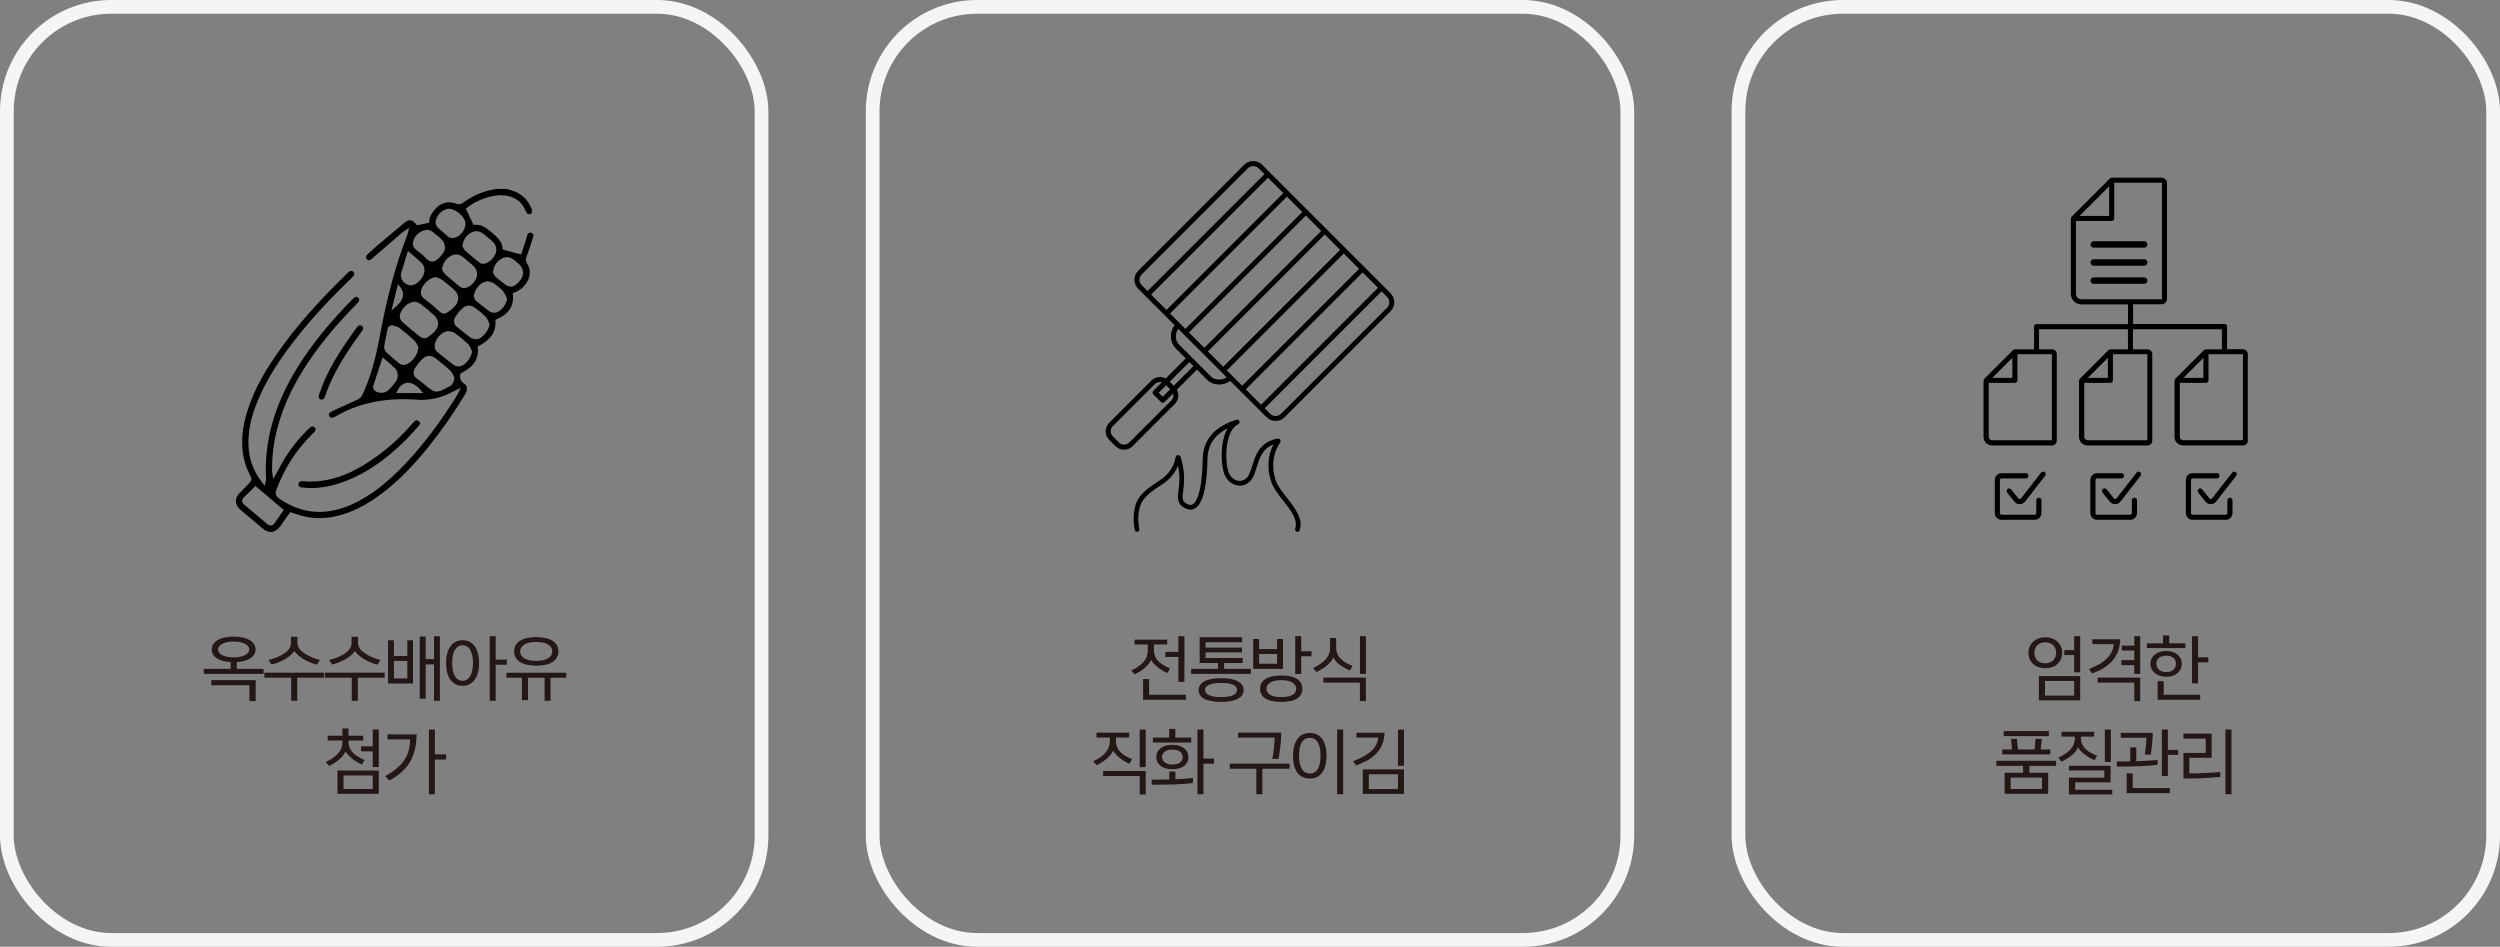 <?xml version="1.0" encoding="UTF-8"?><svg id="_레이어_2" xmlns="http://www.w3.org/2000/svg" viewBox="0 0 364.4 138"><rect x="0" y="0" width="364.4" height="138" fill="#808080" stroke="none"/><defs><style>.cls-1{fill:none;stroke:#f5f5f5;stroke-miterlimit:10;stroke-width:2px;}.cls-2{fill:#231815;}</style></defs><g id="_레이어_1-2"><rect class="cls-1" x="1" y="1" width="110" height="136" rx="15.22" ry="15.22"/><rect class="cls-1" x="127.2" y="1" width="110" height="136" rx="15.22" ry="15.22"/><rect class="cls-1" x="253.4" y="1" width="110" height="136" rx="15.22" ry="15.22"/><g><path class="cls-2" d="M298.12,92.89c1.52,0,2.47,1.04,2.47,2.26s-.88,2.25-2.47,2.25-2.46-1.04-2.46-2.25,.95-2.26,2.46-2.26Zm1.59,2.26c0-.82-.56-1.53-1.59-1.53-1.08,0-1.58,.71-1.58,1.53s.47,1.53,1.58,1.53c1.04,0,1.59-.71,1.59-1.53Zm3.5,6.94h-6.02v-3.55h6.02v3.55Zm-.88-.7v-2.14h-4.25v2.14h4.25Zm-1.43-6.63h1.43v-2.03h.88v5.27h-.88v-2.52h-1.43v-.72Z"/><path class="cls-2" d="M309.05,93.18c-.1,3-2.14,4.27-4.11,4.98l-.45-.65c1.87-.7,3.47-1.78,3.61-3.62h-3.12v-.71h4.07Zm2.91,9.01h-.87v-2.69h-5.34v-.73h6.21v3.42Zm0-3.96h-.87v-1.28h-1.88v-.73h1.88v-1.4h-1.81v-.72h1.81v-1.37h.87v5.5Z"/><path class="cls-2" d="M318.54,94.46h-5.61v-.69h2.35v-1.14h.91v1.14h2.35v.69Zm-2.8,4.19c-1.4,0-2.3-.88-2.3-1.91s.92-1.85,2.31-1.85,2.27,.81,2.27,1.85-.84,1.91-2.28,1.91Zm-1.43-1.92c0,.67,.48,1.23,1.44,1.23s1.41-.52,1.41-1.23c0-.65-.46-1.16-1.41-1.16s-1.44,.51-1.44,1.16Zm6.39,5.27h-6.2v-2.71h.88v1.97h5.32v.74Zm-.31-9.26v3.07h1.5v.73h-1.5v3.06h-.88v-6.86h.88Z"/><path class="cls-2" d="M299.71,111.63h-3.9v1.01h2.73v3.06h-6.35v-3.06h2.69v-1.01h-3.89v-.74h8.71v.74Zm-7.86-1.67v-.72h1.43l-.16-1.54h.87l.15,1.54h2.44l.12-1.54h.92l-.18,1.54h1.42v.72h-7.01Zm.21-2.66v-.74h6.58v.74h-6.58Zm5.58,7.7v-1.65h-4.57v1.65h4.57Z"/><path class="cls-2" d="M305.29,110.8c-.79-.32-1.9-1.03-2.39-1.85-.45,.97-1.46,1.59-2.39,2.07l-.5-.57c1.2-.6,2.42-1.34,2.42-2.87v-.21h-1.94v-.7h4.76v.7h-1.93v.2c0,1.47,1.21,2.13,2.35,2.59l-.38,.64Zm2.6,5h-6.32v-2.46h5.16v-1.04h-5.16v-.68h6.07v2.41h-5.16v1.09h5.41v.68Zm-.21-4.74h-.88v-4.72h.88v4.72Z"/><path class="cls-2" d="M308.55,111c.67,0,1.32,0,1.96-.02v-2.04h.88v2.02c1.16-.03,2.21-.11,3.11-.19v.69c-1.55,.24-3.73,.27-5.95,.27v-.73Zm5.25-4.18c-.03,.94-.19,2.51-.29,3.17h-.89c.12-.67,.23-1.77,.25-2.46h-3.75v-.71h4.69Zm2.48,8.79h-6.3v-2.89h.88v2.15h5.42v.74Zm1.21-5.58h-1.5v3.09h-.88v-6.78h.88v2.97h1.5v.72Z"/><path class="cls-2" d="M323.62,113.24c-1.72,.19-3.79,.24-5.36,.24v-3.73h3.25v-2.09h-3.25v-.73h4.11v3.53h-3.25v2.27c1.75,0,2.97-.08,4.5-.2v.71Zm1.64,2.52h-.88v-9.42h.88v9.42Z"/></g><g><path d="M326.98,50.9h-2.36s0-3.3,0-3.3c0-.21-.16-.37-.37-.37h-13.33v-2.88h4.15c.44,0,.79-.35,.79-.79V26.69c0-.44-.36-.79-.79-.79h-7.27c-.06,.01-.09,.02-.12,.03-.08,.03-.12,.06-.14,.08l-5.58,5.58s-.05,.06-.07,.11c-.02,.07-.03,.1-.03,.13l-.02,.09v10.91c0,.41,.17,.8,.46,1.09,.29,.29,.68,.45,1.09,.45h6.79v2.88h-13.33c-.19,0-.35,.15-.37,.34v.11s0,0,0,0v3.22h-2.8c-.06,0-.09,.02-.12,.03-.08,.03-.12,.05-.14,.08l-4.18,4.18s-.05,.06-.07,.11c-.02,.07-.03,.1-.03,.13l-.02,.09v8.15c0,.69,.57,1.24,1.25,1.24h8.74c.38,0,.69-.31,.69-.69v-12.63c0-.38-.31-.69-.69-.69h-1.9s0-2.93,0-2.93h12.96v2.93h-2.58c-.05,0-.09,.02-.12,.03-.08,.03-.12,.06-.14,.08l-4.17,4.18s-.05,.06-.07,.11c-.02,.07-.03,.1-.03,.13l-.02,.09v8.15c0,.69,.57,1.24,1.25,1.24h8.74c.38,0,.69-.31,.69-.69v-12.63c0-.38-.31-.69-.69-.69h-2.13s0-2.93,0-2.93h12.96v2.93h-2.37s-.06,.02-.1,.03c-.08,.03-.12,.06-.14,.08l-4.17,4.18s-.05,.06-.07,.11c-.02,.07-.03,.1-.03,.13l-.02,.09v8.15c0,.69,.57,1.24,1.25,1.24h8.74c.38,0,.69-.31,.69-.69v-12.63c0-.38-.31-.69-.69-.69Zm-33.66,1.26v2.92s-2.92,0-2.92,0l2.92-2.92Zm5.76-.52v12.53s-8.69,0-8.69,0c-.28,0-.51-.23-.51-.51v-7.85s3.81,0,3.81,0c.1,0,.19-.04,.26-.11,.07-.07,.11-.16,.11-.26v-3.81s5.02,0,5.02,0Zm8.35-24.49v4.32s-4.32,0-4.32,0l4.32-4.32Zm-.19,25.01v2.92s-2.92,0-2.92,0l2.92-2.92Zm5.76-.52v12.53s-8.69,0-8.69,0c-.28,0-.51-.23-.51-.51v-7.85h3.81c.2,0,.37-.17,.37-.37v-3.81s5.02,0,5.02,0Zm-9.61-8.02c-.21,0-.41-.08-.57-.23-.15-.15-.23-.35-.23-.57v-10.61s5.21,0,5.21,0c.1,0,.19-.04,.26-.11,.07-.07,.11-.16,.11-.26v-5.21s6.96,0,6.96,0v16.99s-11.74,0-11.74,0Zm17.78,8.54v2.92h-2.92l2.92-2.92Zm-2.93,12.01c-.28,0-.51-.23-.51-.51v-7.85h3.81c.2,0,.37-.17,.37-.37v-3.81h5.02s0,12.53,0,12.53h-8.69Z"/><path d="M305.18,36.1h7.36c.26,0,.47-.21,.47-.47s-.21-.47-.47-.47h-7.36c-.26,0-.47,.21-.47,.47s.21,.47,.47,.47Z"/><path d="M305.18,38.73h7.36c.26,0,.47-.21,.47-.47s-.21-.47-.47-.47h-7.36c-.26,0-.47,.21-.47,.47s.21,.47,.47,.47Z"/><path d="M305.18,41.37h7.36c.26,0,.47-.21,.47-.47s-.21-.47-.47-.47h-7.36c-.26,0-.47,.21-.47,.47s.21,.47,.47,.47Z"/><path d="M297.51,68.89l-2.93,3.76c-.06,.07-.14,.09-.18,.09-.06,.01-.15-.02-.2-.09l-1.06-1.32c-.07-.09-.18-.14-.29-.14-.08,0-.17,.03-.23,.08-.16,.13-.19,.37-.06,.53l1.06,1.32c.19,.24,.47,.37,.77,.37,.31,0,.59-.14,.78-.38l2.93-3.76c.06-.08,.09-.18,.08-.28s-.06-.19-.14-.25c-.16-.13-.4-.1-.53,.07Z"/><path d="M297.19,72.55c-.21,0-.38,.17-.38,.38v1.86c0,.13-.11,.24-.24,.24h-4.82c-.13,0-.24-.11-.24-.24v-4.82c0-.13,.11-.24,.24-.24h3.54c.21,0,.38-.17,.38-.38s-.17-.38-.38-.38h-3.54c-.55,0-.99,.44-.99,.99v4.82c0,.55,.44,.99,.99,.99h4.82c.55,0,.99-.44,.99-.99v-1.86c0-.21-.17-.38-.38-.38Z"/><path d="M311.43,68.89l-2.93,3.76c-.04,.06-.11,.09-.18,.09-.07,.01-.15-.02-.2-.09l-1.06-1.32c-.07-.09-.18-.14-.29-.14-.08,0-.17,.03-.24,.08-.08,.06-.13,.15-.14,.25-.01,.1,.02,.2,.08,.28l1.06,1.32c.19,.24,.47,.37,.77,.37,.31,0,.59-.14,.78-.38l2.93-3.76c.06-.08,.09-.18,.08-.28-.01-.1-.06-.19-.14-.25-.16-.13-.4-.1-.53,.07Z"/><path d="M311.12,72.55c-.21,0-.38,.17-.38,.38v1.86c0,.13-.11,.24-.24,.24h-4.82c-.13,0-.24-.11-.24-.24v-4.82c0-.13,.11-.24,.24-.24h3.54c.21,0,.38-.17,.38-.38s-.17-.38-.38-.38h-3.54c-.55,0-.99,.44-.99,.99v4.82c0,.55,.44,.99,.99,.99h4.82c.55,0,.99-.44,.99-.99v-1.86c0-.21-.17-.38-.38-.38Z"/><path d="M325.36,68.89l-2.93,3.76c-.06,.07-.14,.09-.18,.09-.06,.01-.15-.02-.2-.09l-1.06-1.32c-.07-.09-.18-.14-.29-.14-.08,0-.17,.03-.23,.08-.16,.13-.19,.37-.06,.53l1.06,1.32c.19,.24,.47,.37,.77,.37,.31,0,.59-.14,.78-.38l2.93-3.76c.06-.08,.09-.18,.08-.28s-.06-.19-.14-.25c-.17-.13-.4-.1-.53,.07Z"/><path d="M325.04,72.55c-.21,0-.38,.17-.38,.38v1.86c0,.13-.11,.24-.24,.24h-4.82c-.13,0-.24-.11-.24-.24v-4.82c0-.13,.11-.24,.24-.24h3.54c.21,0,.38-.17,.38-.38s-.17-.38-.38-.38h-3.54c-.55,0-.99,.44-.99,.99v4.82c0,.55,.44,.99,.99,.99h4.82c.55,0,.99-.44,.99-.99v-1.86c0-.21-.17-.38-.38-.38Z"/></g><g><path class="cls-2" d="M30.86,94.65c0-1.01,1.06-1.86,3.19-1.86s3.21,.84,3.21,1.86-.95,1.75-2.74,1.86v.98h3.9v.73h-8.71v-.73h3.91v-.98c-1.83-.1-2.76-.85-2.76-1.86Zm6.4,7.54h-.9v-2.31h-5.56v-.74h6.47v3.05Zm-5.48-7.54c0,.72,.93,1.17,2.27,1.17s2.28-.45,2.28-1.17c0-.67-.96-1.14-2.28-1.14s-2.27,.49-2.27,1.14Z"/><path class="cls-2" d="M47.24,98.78h-3.91v3.37h-.89v-3.37h-3.91v-.73h8.71v.73Zm-1.04-1.9c-1.2-.31-2.53-.94-3.3-1.99-.7,1.03-2.16,1.69-3.32,1.97l-.44-.66c1.46-.35,3.27-1.18,3.27-2.42v-.97h.95v.97c0,1.21,1.99,2.11,3.27,2.42l-.43,.68Z"/><path class="cls-2" d="M56.07,98.78h-3.91v3.37h-.89v-3.37h-3.91v-.73h8.71v.73Zm-1.04-1.9c-1.2-.31-2.53-.94-3.3-1.99-.7,1.03-2.17,1.69-3.32,1.97l-.44-.66c1.46-.35,3.27-1.18,3.27-2.42v-.97h.95v.97c0,1.21,1.99,2.11,3.27,2.42l-.43,.68Z"/><path class="cls-2" d="M60.2,99.63h-3.64v-6.3h.86v2.29h1.95v-2.29h.83v6.3Zm-.83-.74v-2.55h-1.95v2.55h1.95Zm4.75,3.26h-.86v-5.31h-1.21v5h-.87v-9.06h.87v3.29h1.21v-3.33h.86v9.42Z"/><path class="cls-2" d="M69.83,96.65c0,2.16-.98,3.32-2.41,3.32s-2.4-1.16-2.4-3.32,.98-3.33,2.4-3.33,2.41,1.1,2.41,3.33Zm-.89-.01c0-1.61-.54-2.59-1.51-2.59s-1.52,.95-1.52,2.59,.55,2.59,1.52,2.59,1.51-1.03,1.51-2.59Zm3.31-3.91v3.41h1.63v.75h-1.63v5.26h-.87v-9.42h.87Z"/><path class="cls-2" d="M82.52,98.79h-2.27v3.36h-.87v-3.36h-2.42v3.26h-.88v-3.26h-2.26v-.73h8.71v.73Zm-1.12-3.85c0,1.29-1.11,2.09-3.23,2.09s-3.23-.8-3.23-2.09,1.14-2.08,3.23-2.08,3.23,.81,3.23,2.08Zm-3.23,1.39c1.37,0,2.33-.48,2.33-1.4,0-.85-.94-1.36-2.33-1.36s-2.35,.5-2.35,1.37c0,.92,.94,1.39,2.35,1.39Z"/><path class="cls-2" d="M50.8,107.24h2.14v.7h-2.14v.2c0,1.45,1.21,2.17,2.35,2.63l-.39,.67c-.79-.33-1.9-1.09-2.4-1.91-.44,.98-1.45,1.64-2.38,2.12l-.5-.57c1.21-.6,2.43-1.41,2.43-2.93v-.21h-2.15v-.7h2.15v-1.06h.89v1.06Zm4.41,8.46h-6.02v-3.39h6.02v3.39Zm-.88-.7v-1.97h-4.26v1.97h4.26Zm.88-3.19h-.88v-2.3h-1.71v-.72h1.71v-2.45h.88v5.47Z"/><path class="cls-2" d="M60.73,107.04c-.05,3.76-1.67,5.46-3.99,6.74l-.58-.65c2.5-1.4,3.61-2.95,3.62-5.36h-3.29v-.73h4.23Zm2.66-.69v3.6h1.64v.76h-1.64v5.06h-.87v-9.42h.87Z"/></g><g><path class="cls-2" d="M168.2,93.94v.86c0,1.45,1.22,2.16,2.34,2.62l-.37,.68c-.79-.32-1.9-1.09-2.4-1.9-.45,.98-1.46,1.64-2.38,2.1l-.5-.56c1.21-.58,2.41-1.41,2.41-2.93v-.87h-1.93v-.7h4.76v.7h-1.93Zm4.66,8.06h-6.24v-3.02h.87v2.28h5.37v.74Zm-.22-2.6h-.88v-3.65h-1.9v-.73h1.9v-2.29h.88v6.67Z"/><path class="cls-2" d="M182.33,98.22h-8.71v-.73h3.91v-.85h-2.67v-3.76h6.19v.73h-5.32v.78h5.31v.7h-5.31v.82h5.41v.73h-2.71v.85h3.9v.73Zm-1.06,2.36c0,1.04-1.05,1.73-3.29,1.73s-3.27-.69-3.27-1.73,1.07-1.73,3.27-1.73,3.29,.67,3.29,1.73Zm-3.29-1.04c-1.47,0-2.33,.35-2.33,1.03s.86,1.04,2.33,1.04,2.33-.34,2.33-1.04-.86-1.03-2.33-1.03Z"/><path class="cls-2" d="M187.01,97.49h-4.34v-4.36h.86v1.48h2.62v-1.48h.86v4.36Zm-.86-.74v-1.42h-2.62v1.42h2.62Zm3.68,3.65c0,1.15-.92,1.91-3.07,1.91s-3.09-.75-3.09-1.91,.94-1.94,3.09-1.94,3.07,.77,3.07,1.94Zm-.9,0c0-.79-.78-1.26-2.16-1.26s-2.17,.47-2.17,1.26c0,.75,.77,1.21,2.17,1.21s2.16-.42,2.16-1.21Zm2.23-4.74h-1.5v2.58h-.87v-5.52h.87v2.21h1.5v.73Z"/><path class="cls-2" d="M196.78,97.72c-.85-.32-1.99-1-2.44-1.88-.45,.99-1.5,1.63-2.44,2.12l-.5-.57c1.21-.62,2.47-1.42,2.47-2.94v-1.45h.89v1.44c0,1.46,1.26,2.18,2.41,2.63l-.39,.65Zm2.31,4.47h-.87v-2.69h-5.32v-.73h6.19v3.42Zm.01-3.96h-.87v-5.5h.87v5.5Z"/><path class="cls-2" d="M164.63,111.31c-.8-.31-1.89-1.06-2.38-1.89-.46,.97-1.47,1.64-2.4,2.12l-.5-.57c1.21-.61,2.42-1.41,2.42-2.94v-.53h-1.94v-.71h4.76v.71h-1.93v.52c0,1.46,1.21,2.18,2.36,2.62l-.39,.67Zm2.37,4.49h-.88v-2.69h-5.33v-.73h6.21v3.42Zm0-3.98h-.88v-5.48h.88v5.48Z"/><path class="cls-2" d="M167.87,113.64c.87,0,1.74,0,2.57-.03v-1.15h.89v1.12c.93-.03,1.81-.09,2.55-.18v.73c-1.55,.22-3.82,.25-6.01,.25v-.74Zm5.76-5.41h-5.59v-.72h2.38v-1.27h.9v1.27h2.31v.72Zm-2.76,3.89c-1.54,0-2.33-.79-2.33-1.78s.8-1.77,2.33-1.77,2.36,.79,2.36,1.78-.77,1.77-2.36,1.77Zm1.51-1.77c0-.59-.46-1.09-1.51-1.09-.98,0-1.5,.51-1.5,1.08,0,.61,.53,1.1,1.51,1.1,1.06,0,1.5-.47,1.5-1.09Zm3.03-4.01v4.23h1.54v.74h-1.54v4.45h-.87v-9.42h.87Z"/><path class="cls-2" d="M187.97,111.31v.74h-3.97v3.71h-.88v-3.71h-3.86v-.74h8.71Zm-2.52-.69c.18-.91,.35-2.32,.35-3.11h-5.35v-.73h6.3c0,1.51-.23,2.82-.39,3.84h-.91Z"/><path class="cls-2" d="M193.35,110.16c0,2.16-.89,3.32-2.44,3.32s-2.44-1.16-2.44-3.32,.96-3.33,2.44-3.33,2.44,1.1,2.44,3.33Zm-.87-.02c0-1.61-.48-2.59-1.56-2.59s-1.57,.96-1.57,2.59,.53,2.61,1.57,2.61c1.1,0,1.56-1.03,1.56-2.61Zm3.3,5.62h-.87v-9.42h.87v9.42Z"/><path class="cls-2" d="M201.82,106.8c-.11,2.89-2.18,4.07-4.16,4.77l-.44-.63c1.81-.64,3.54-1.68,3.66-3.43h-3.16v-.71h4.1Zm2.82,8.91h-6v-3.56h6v3.56Zm-.87-.7v-2.15h-4.25v2.15h4.25Zm.87-3.39h-.87v-5.27h.87v5.27Z"/></g><g><path d="M201.63,41.68h0s-2.76-2.76-2.76-2.76h0s0,0,0,0l-5.52-5.52s0,0,0,0c0,0,0,0,0,0l-2.76-2.76s0,0,0,0,0,0,0,0l-5.52-5.52s0,0,0,0c0,0,0,0,0,0l-1.1-1.1c-.35-.35-.82-.54-1.31-.54s-.96,.19-1.31,.54l-15.45,15.45c-.72,.72-.72,1.9,0,2.62l5.3,5.3c-.75,1.01-.71,2.49,.14,3.35l1.5,1.5-2.93,2.93c-.67-.36-1.53-.26-2.09,.31l-6.14,6.14c-.33,.33-.52,.78-.52,1.25s.18,.92,.52,1.25l.91,.91c.33,.33,.78,.52,1.25,.52s.92-.18,1.25-.52l6.14-6.14c.57-.57,.67-1.42,.31-2.09l2.93-2.93,1.5,1.5c.45,.45,1.08,.68,1.73,.68,.57,0,1.15-.18,1.62-.53l5.3,5.3c.36,.36,.84,.54,1.31,.54s.95-.18,1.31-.54l15.45-15.45c.72-.72,.72-1.9,0-2.62l-1.06-1.06Zm-6.29-5.26l-17.04,17.04-2.24-2.24,17.04-17.04,2.24,2.24Zm-2.76-2.76l-17.04,17.04-2.24-2.24,17.04-17.04,2.24,2.24Zm-26.16,7.92c-.44-.44-.44-1.15,0-1.59l15.45-15.45c.21-.21,.49-.33,.8-.33s.58,.12,.8,.33l.84,.84-17.04,17.04-.84-.84Zm1.36,1.36l17.04-17.04,2.24,2.24-17.04,17.04-2.24-2.24Zm2.76,2.76l17.04-17.04,2.24,2.24-17.04,17.04-.82-.82s0,0,0,0c0,0,0,0,0,0l-1.42-1.42Zm-.56,10.45l.59,.59-1.09,1.09-.59-.59,1.09-1.09Zm.75,2.22l-6.14,6.14c-.2,.2-.46,.3-.74,.3s-.54-.11-.74-.3l-.91-.91c-.2-.2-.3-.46-.3-.74s.11-.54,.3-.74l6.14-6.14c.2-.2,.47-.3,.74-.3,.09,0,.19,.02,.28,.04l-1.25,1.25c-.07,.07-.11,.16-.11,.26s.04,.19,.11,.26l1.11,1.11c.07,.07,.16,.11,.26,.11s.19-.04,.26-.11l1.25-1.25c.1,.35,.01,.74-.26,1.02Zm.36-2.14l-.59-.59,2.87-2.87,.59,.59-2.87,2.87Zm5.4-1.37l-1.76-1.76s0,0,0,0l-.55-.55-2.31-2.31c-.59-.58-.62-1.59-.14-2.31l7.07,7.07c-.72,.48-1.73,.45-2.31-.14Zm3.11-.09s0,0,0,0c0,0,0,0,0,0l-.78-.78,17.04-17.04,2.24,2.24-17.04,17.04-1.46-1.46Zm1.98,1.98l17.04-17.04,2.24,2.24-17.04,17.04-2.24-2.24Zm20.6-11.89l-15.45,15.45c-.44,.44-1.15,.44-1.59,0l-.8-.8,17.04-17.04,.8,.8c.44,.44,.44,1.15,0,1.59Z"/><path d="M189.12,77.53s-.07,0-.11-.02c-.18-.06-.28-.25-.22-.43,.43-1.33-.62-2.67-1.74-4.09-.72-.91-1.45-1.85-1.77-2.81-.62-1.86-.49-3.82,.33-5.38-1.6,.6-2.02,1.95-2.42,3.25-.16,.51-.31,1-.53,1.44-.42,.85-1.19,1.34-2.04,1.29-.93-.04-1.77-.69-2.15-1.65-.53-1.36-.68-4.75,.47-6.7-2.57,1.3-2.93,3.21-2.95,4.62-.03,2.3-.31,6.28-1.85,7.08-.51,.27-1.08,.18-1.71-.24-.88-.6-.78-1.4-.65-2.41,.11-.87,.26-2.01-.07-3.6-.43,1.06-1.22,2.01-2.24,2.67-1.86,1.2-3.11,2.1-3.4,3.66-.01,.04-.35,1.25,0,2.9,.04,.18-.08,.37-.26,.4-.18,.04-.37-.08-.4-.26-.38-1.83,0-3.15,0-3.2,.33-1.79,1.74-2.82,3.7-4.08,1.21-.78,2.05-2.02,2.24-3.32,.02-.16,.18-.31,.34-.32,.16,0,.35,.12,.4,.27,.71,2.31,.51,3.91,.37,4.97-.13,1.04-.15,1.42,.35,1.76,.6,.41,.91,.25,1.01,.2,.87-.45,1.43-2.94,1.48-6.49,.04-2.91,1.65-4.83,4.92-5.86,.17-.06,.37,.04,.44,.21,.06,.16-.02,.36-.17,.44-1.99,.94-2,5.48-1.39,7.05,.28,.71,.89,1.19,1.55,1.22,.57,.01,1.1-.31,1.4-.92,.19-.39,.34-.85,.49-1.33,.47-1.52,1.05-3.4,3.66-3.92,.14-.03,.32,.05,.39,.17,.08,.12,.07,.31,0,.43-1.06,1.47-1.3,3.51-.66,5.44,.28,.85,.98,1.74,1.66,2.6,1.18,1.5,2.39,3.04,1.85,4.72-.05,.14-.18,.24-.32,.24Z"/></g><g><path d="M77.72,34.47h0c.04-.14,.03-.26-.02-.36-.06-.09-.16-.16-.3-.19-.1-.02-.42-.09-.57,.43,0,.03-.01,.06-.02,.1-.01,.08-.03,.14-.05,.2-.18,.55-.36,1.1-.53,1.62l-.27,.83-2.72-.74v-.21c-.04-.95-.77-1.58-1.55-2.25-.86-.73-1.6-1.21-2.47-1.13l-.2,.02-1.11-2.35,.16-.14c1.15-1.01,3.34-1.84,4.88-1.84,1.84,0,3.09,.81,3.71,2.37,.08,.19,.18,.32,.31,.38,.1,.04,.21,.04,.32-.01,.27-.11,.34-.37,.21-.72-.55-1.42-1.56-2.34-3-2.75-.16-.04-.32-.09-.48-.13l-.23-.06h-1.54s-.08,.04-.13,.05c-1.65,.25-3.21,.92-4.77,2.05-.22,.16-.59,.15-.83,.06-1.08-.43-2.19-.19-2.98,.66-.62,.66-.93,1.27-.98,1.9l-.02,.21-1.75,.37-.11-.13c-.31-.38-.59-.58-.86-.6-.27-.03-.57,.11-.93,.41-1.23,1.02-2.47,2.07-3.7,3.11-.55,.46-1.11,.97-1.68,1.5-.19,.18-.22,.45-.07,.64,.18,.21,.41,.23,.67,.04,.09-.06,.16-.14,.24-.21l.03-.03s.08-.07,.12-.11l.25-.22c1.3-1.12,2.6-2.24,3.9-3.36,.06-.06,.14-.1,.23-.16l.77-.53-.23,.87c-.02,.07-.03,.12-.05,.17-1.67,4.29-2.95,9.01-4.03,14.86-.65,3.54-1.44,6.18-2.56,8.54-.14,.28-.44,.51-.68,.62-.57,.27-1.14,.53-1.71,.78l-.11,.05c-.65,.3-1.33,.6-1.98,.92-.19,.09-.31,.21-.35,.34-.03,.11,0,.22,.06,.35,.15,.25,.42,.28,.73,.1,3.46-2.04,7.38-2.87,11.99-2.53,1.81,.13,3.53-.24,5.13-1.09,.1-.05,.2-.1,.32-.16l1-.5-.46,.91c-.04,.08-.06,.13-.09,.18-2.6,4.17-5.06,7.41-7.75,10.21-2.64,2.74-4.94,4.49-7.48,5.66-3.81,1.76-7.41,1.5-10.7-.8-.37-.26-.68-.6-.42-1.28,1.11-2.91,2.59-5.33,4.54-7.4,.18-.19,.36-.37,.54-.55,.15-.14,.29-.29,.44-.44,.24-.24,.26-.51,.07-.7-.26-.27-.56-.08-.71,.05-.13,.11-.26,.24-.38,.36-1.69,1.65-3.13,3.63-4.27,5.89-.04,.09-.09,.17-.15,.27l-.54,.95-.14-.97c-.01-.08-.02-.13-.02-.17-.04-1.93,.18-3.92,.67-5.89,.97-3.93,2.81-7.66,5.81-11.73,1.64-2.22,3.59-4.48,5.97-6.89,.16-.17,.25-.33,.25-.48,0-.1-.05-.2-.14-.29-.21-.21-.46-.17-.73,.1-3.54,3.59-6.15,6.83-8.21,10.19-3.33,5.43-4.81,10.71-4.5,16.15,0,.1-.02,.18-.04,.26,0,.04-.02,.07-.03,.12l-.12,.59-.37-.47c-1.19-1.51-1.84-3.15-1.98-5-.17-2.23,.29-4.52,1.45-7.22,1.27-2.96,3.07-5.82,5.83-9.26,2.17-2.71,4.73-5.47,7.84-8.46,.41-.39,.28-.63,.15-.77-.09-.1-.18-.14-.29-.15h0c-.16,0-.32,.08-.47,.23-4.45,4.3-7.75,8.07-10.38,11.86-2.3,3.31-3.68,6.06-4.48,8.9-.98,3.48-.75,6.45,.69,9.07,.12,.22,.03,.59-.14,.77-.32,.34-.65,.68-.97,1-.18,.18-.35,.35-.52,.52-.4,.4-.59,.84-.57,1.28,.02,.43,.26,.86,.69,1.22,1.2,1.02,2.26,1.91,3.25,2.73,.44,.37,.9,.53,1.33,.47,.43-.06,.84-.34,1.19-.82,.3-.41,.59-.83,.89-1.25l.58-.82,.41,.14c.13,.04,.25,.08,.37,.13,1.81,.65,3.7,.78,5.63,.39,2.34-.47,4.58-1.57,7.04-3.45,2.28-1.74,4.43-3.9,6.76-6.8,1.84-2.29,3.62-4.84,5.27-7.58,.31-.51,.44-1.19-.13-1.55-.65-.41-.65-.94-.58-1.35l.02-.14,.13-.06c1.81-.89,2.57-2.05,2.41-3.68l-.02-.19,.17-.09c1.75-.9,2.52-2.04,2.43-3.59v-.2s.17-.08,.17-.08c1.76-.75,2.53-1.93,2.37-3.61l-.02-.21,.39-.15c.08-.03,.15-.06,.22-.09,.64-.33,1.5-1.07,1.78-2.1,.19-.68,.08-1.35-.32-1.99-.25-.4-.17-.69-.06-1,.32-.86,.68-1.88,.98-2.91Zm-36.91,40.67c-.25,.36-.52,.74-.79,1.11-.14,.2-.31,.32-.5,.34-.02,0-.05,0-.07,0-.17,0-.33-.07-.5-.21-1.11-.93-2.21-1.86-3.32-2.79-.21-.17-.32-.36-.33-.56,0-.18,.06-.34,.2-.49,.37-.37,.73-.73,1.14-1.12l.59-.58,4.13,3.49-.56,.79Zm27.91-41.25c.62-.34,1.26-.24,1.91,.32,.15,.13,.31,.27,.47,.4l.03,.02c.21,.17,.43,.36,.63,.54,.57,.52,.73,1.21,.44,1.88-.33,.77-1.14,1.4-1.8,1.4-.03,0-.05,0-.08,0-.17-.01-.35-.1-.53-.25-.61-.5-1.31-1.07-1.97-1.65-.15-.13-.24-.31-.31-.44-.02-.04-.04-.08-.06-.1l-.05-.09v-.1c.13-.89,.55-1.52,1.32-1.94Zm-6.85,9.7c-.47-.35-.61-.78-.46-1.36,.23-.86,1.24-1.75,2.07-1.83h.08s.07,.02,.07,.02c.08,.04,.17,.07,.25,.1,.21,.08,.43,.17,.63,.32,.5,.38,1.02,.81,1.65,1.37,.77,.68,.84,1.61,.19,2.36-.3,.35-.71,.69-1.2,1.01-.13,.08-.27,.13-.41,.13-.24,0-.48-.11-.72-.34-.83-.76-1.48-1.31-2.13-1.79Zm1.54,4.67c-.31,.36-.73,.69-1.23,.98-.08,.04-.17,.07-.28,.07-.26,0-.56-.13-.72-.26-.87-.69-1.71-1.41-2.5-2.09-.16-.14-.35-.38-.39-.64-.07-.45,.14-1,.54-1.47,.47-.54,1.1-.87,1.69-.87h.04s.07,.02,.07,.02c.05,.02,.09,.04,.14,.05,.18,.07,.42,.16,.62,.32,.57,.44,1.15,.92,1.83,1.53,.78,.69,.86,1.6,.19,2.36Zm1.45-8.32c-.15-.13-.24-.3-.31-.43-.02-.04-.04-.08-.06-.11l-.06-.09v-.1c.14-.9,.57-1.53,1.33-1.94,.62-.33,1.28-.21,1.9,.34,.19,.17,.39,.33,.59,.5,.23,.19,.47,.39,.69,.59,.58,.52,.75,1.2,.47,1.88-.32,.78-1.12,1.41-1.8,1.41-.02,0-.05,0-.07,0-.18-.01-.39-.1-.55-.23-.8-.66-1.48-1.22-2.15-1.82Zm-1.25-8.08c.32-.82,1.12-1.44,1.87-1.44,.82,0,2.14,1.06,2.32,1.86,.12,.52-.06,1.13-.46,1.64-.39,.49-.93,.78-1.44,.78-.25,0-.5-.13-.65-.26-.18-.15-.35-.31-.53-.47-.23-.21-.47-.43-.72-.62-.75-.55-.48-1.26-.39-1.49Zm-3.36,3.21c.24-.84,1.19-1.57,2.04-1.57h.07s.04,.02,.07,.02c.14,.03,.35,.07,.52,.2l.27,.21c.46,.35,.93,.7,1.3,1.14,.27,.33,.45,1.02,.26,1.46-.27,.63-.82,1.12-1.13,1.36-.21,.16-.43,.24-.65,.24-.32,0-.63-.16-.9-.46-.42-.48-.94-.88-1.4-1.21-.69-.5-.5-1.16-.44-1.38Zm-1.78,4.73c.18-.61,.37-1.22,.57-1.87l.42-1.35,.33,.29c.18,.15,.35,.3,.52,.44,.42,.36,.81,.69,1.18,1.06,.19,.19,.33,.51,.38,.87,.12,.9-.88,2.19-1.81,2.34-.06,0-.12,.01-.18,.01-.39,0-.8-.2-1.08-.52-.33-.37-.45-.85-.32-1.27Zm-.46,1.61l.36,.49c.67,.92,.46,1.8-.64,2.78l-.68,.6,.96-3.87Zm-1.76,7.81v-.02c.08-.37,.15-.74,.21-1.12,.04-.25,.14-.44,.31-.55,.16-.11,.35-.13,.57-.08,.29,.07,.66,.18,.95,.4,.84,.65,1.49,1.2,2.05,1.73,.24,.22,.39,.51,.5,.72,.04,.07,.06,.12,.09,.15l.04,.07v.08c.02,1.17-1.17,2.49-2.03,2.59-.03,0-.07,0-.11,0-.23,0-.45-.07-.6-.19-.54-.44-1.25-1.02-1.92-1.65-.22-.2-.35-.58-.31-.86,.06-.44,.15-.87,.23-1.28Zm.49,7.53c-.31,.33-.74,.51-1.18,.51-.35,0-.67-.11-.94-.33-.19-.15-.29-.47-.22-.69,.31-.97,.63-1.95,.95-2.89l.42-1.26,.32,.28c.15,.13,.3,.26,.46,.39,.36,.3,.71,.61,1.04,.94,.49,.51,.52,1.34,.07,1.96-.29,.39-.59,.76-.91,1.09Zm1,.54l.22-.41c.34-.65,.82-1.02,1.39-1.08,.65-.06,1.34,.31,1.94,1.03l.38,.46h-3.94Zm8.48-2.12c-.1,.49-.24,.98-.82,1.21l-.05,.03c-.77,.41-1.27,.66-1.71,.66-.53,0-.97-.35-1.76-1.02-.39-.33-.8-.63-1.15-.89-.55-.4-.53-1.02-.28-1.43,.4-.65,.84-1.17,1.3-1.56,.49-.41,1.21-.38,1.78,.08,.64,.51,1.39,1.11,2.09,1.76,.21,.19,.32,.44,.44,.68,.05,.1,.09,.19,.14,.28l.05,.09-.02,.1Zm2.58-3.87c-.11,.82-.97,1.97-1.79,2.1-.05,0-.1,.01-.16,.01-.27,0-.56-.09-.76-.24-.73-.55-1.5-1.16-2.4-1.91-.21-.17-.31-.48-.33-.69-.05-.48,.17-1.05,.6-1.54,.41-.47,.93-.75,1.39-.76,.35,0,.74,.11,1,.31,.73,.55,1.34,1.06,1.88,1.58,.2,.2,.31,.45,.42,.7,.04,.1,.08,.2,.13,.29l.04,.08v.09Zm2.55-3.98c-.12,.81-.99,1.98-1.77,2.12-.06,.01-.12,.02-.19,.02-.28,0-.6-.1-.82-.26-.45-.33-.89-.68-1.32-1.03l-.04-.03c-.21-.17-.41-.34-.62-.5-.51-.4-.49-1-.25-1.39,.35-.58,.77-1.08,1.22-1.44,.48-.38,1.16-.35,1.73,.09,.51,.39,1.03,.8,1.49,1.27,.2,.2,.3,.45,.41,.7,.05,.11,.09,.2,.13,.29l.04,.08v.09Zm2.56-3.71c-.13,.82-.92,1.87-1.76,1.98-.04,0-.08,0-.13,0-.24,0-.51-.09-.7-.22-.61-.45-1.24-.94-1.87-1.47-.42-.36-.5-.89-.19-1.47,.41-.79,.97-1.28,1.57-1.38,.54-.09,1.09,.12,1.62,.61,.09,.09,.2,.17,.3,.25,.21,.17,.41,.32,.57,.52,.18,.22,.3,.48,.41,.71,.05,.11,.1,.2,.14,.29l.04,.08v.09Zm1.36-2.18c-.27,.23-.54,.35-.82,.35s-.59-.12-.89-.37c-.16-.13-.33-.26-.5-.39-.27-.21-.54-.41-.78-.62-.16-.14-.26-.34-.32-.47-.02-.04-.03-.07-.05-.1l-.05-.08v-.09c.09-.89,.5-1.53,1.28-1.97,.62-.35,1.28-.25,1.91,.3l.07,.06c.07,.06,.14,.12,.21,.18,.58,.43,.89,.92,.91,1.45,.02,.59-.3,1.18-.97,1.76Z"/><path d="M43.96,70.15s-.04,0-.06,0c-.22,0-.35,.13-.39,.39-.02,.13,0,.25,.06,.33,.06,.08,.16,.14,.3,.16,.33,.05,.69,.07,1,.09,.15,0,.3,.02,.44,.03,1.76-.02,3.51-.39,5.35-1.14,2.93-1.19,5.7-3.11,8.48-5.88,.55-.54,1.09-1.15,1.56-1.69l.39-.44c.08-.09,.25-.32,.06-.52-.11-.12-.35-.23-.48-.22-.07,0-.22,.1-.43,.33-1.63,1.89-3.31,3.45-5.12,4.78-2.72,1.99-6.44,4.22-11.18,3.76Z"/><path d="M47.36,55.32c-.33,.72-.6,1.49-.86,2.22-.07,.2-.06,.39,.03,.52,.08,.11,.21,.18,.38,.19,.21-.02,.36-.15,.45-.41l.15-.43c.16-.46,.33-.93,.53-1.38,1.34-3.03,3.2-5.71,4.68-7.71,.16-.21,.23-.41,.2-.56-.02-.1-.07-.18-.17-.25-.09-.07-.17-.1-.26-.1-.16,0-.32,.11-.48,.33-2.09,2.81-3.58,5.22-4.66,7.58Z"/></g></g></svg>